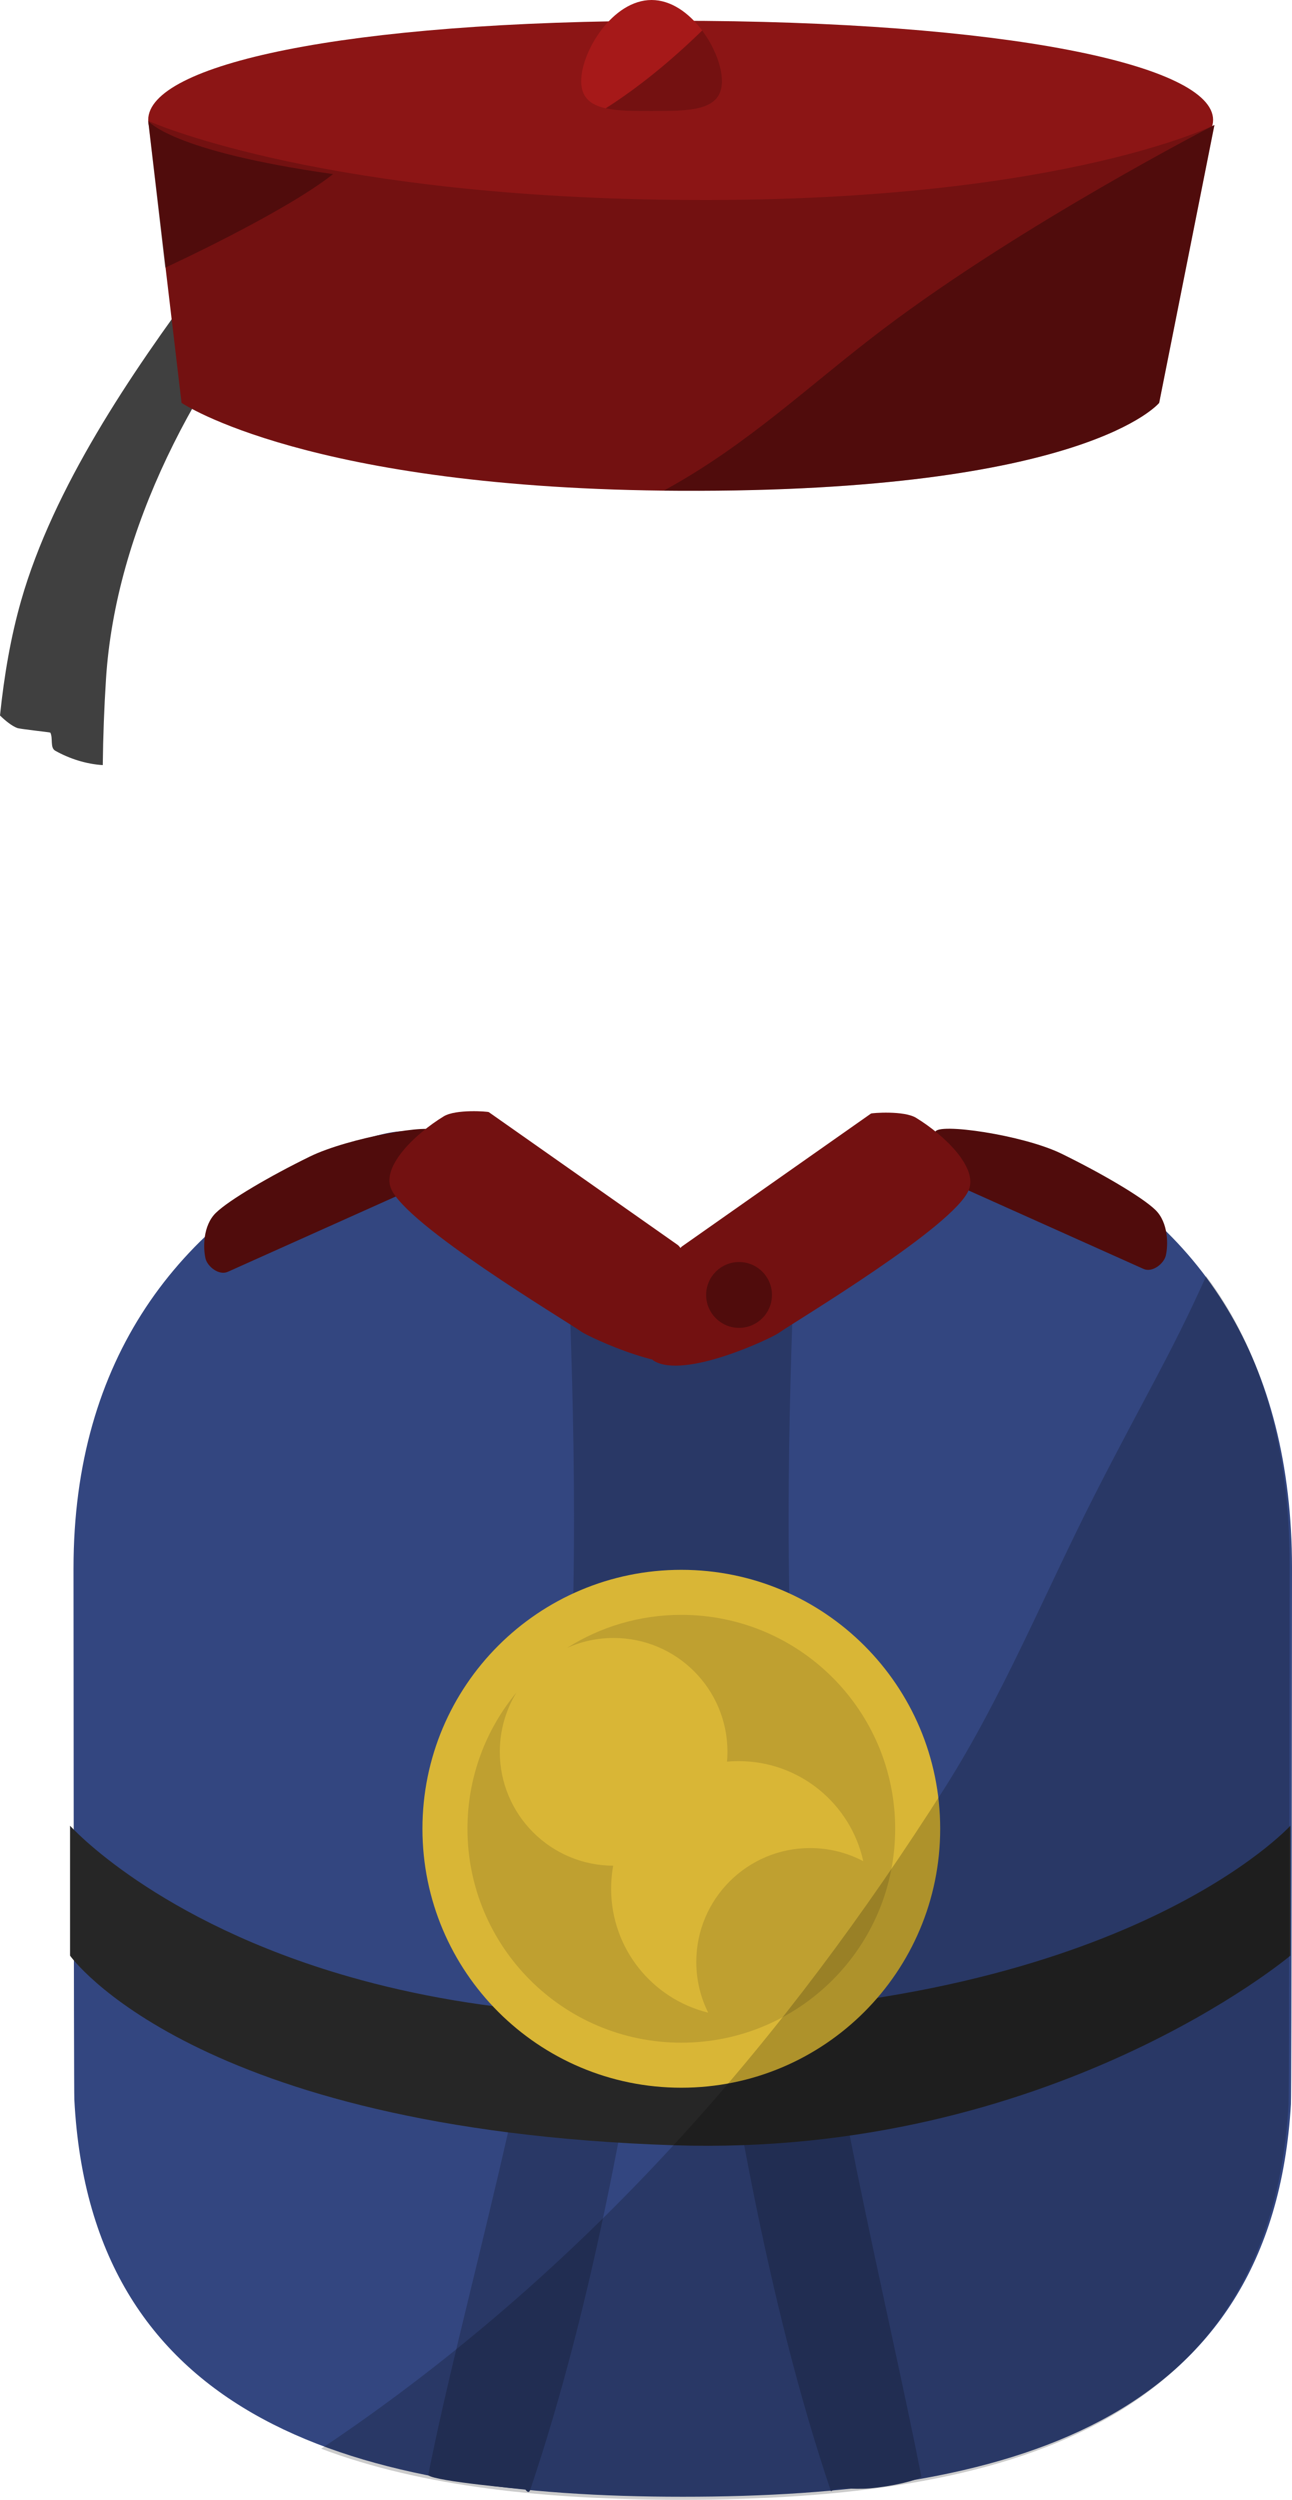 <svg version="1.1" xmlns="http://www.w3.org/2000/svg" xmlns:xlink="http://www.w3.org/1999/xlink" width="147.231" height="284.778" viewBox="0,0,147.231,284.778"><g transform="translate(-282.36,-486.05)"><g data-paper-data="{&quot;isPaintingLayer&quot;:true}" fill-rule="nonzero" stroke="none" stroke-linecap="butt" stroke-linejoin="miter" stroke-miterlimit="10" stroke-dasharray="" stroke-dashoffset="0" style="mix-blend-mode: normal"><path d="M288.656,571.575c-0.622,-0.349 -0.231,-1.433 -0.563,-2.064c-0.024,-0.046 -3.418,-0.395 -3.78,-0.529c-0.582,-0.216 -1.354,-0.831 -1.953,-1.421c0.47,-4.55 1.227,-8.969 2.412,-13.107c3.674,-12.831 12.472,-25.822 20.445,-36.537c0.217,-0.292 0.457,-0.596 0.716,-0.91c3.302,-0.085 6.798,-2.494 10.662,-1.892c-12.095,14.034 -21.064,31.299 -22.155,48.277c-0.21,3.268 -0.33,6.543 -0.368,9.82c-1.885,-0.116 -3.777,-0.718 -5.417,-1.637z" fill="#404040" stroke-width="0.5"/><path d="" data-paper-data="{&quot;index&quot;:null}" fill="#997f60" stroke-width="0"/><path d="" fill="#735322" stroke-width="0"/><path d="M290.738,664.681c0,-23.742 11.917,-39.414 30.096,-47.907c7.505,-2.404 8.677,-2.738 13.498,0.556c3.313,2.263 2.713,9.784 7.683,11.895c5.431,2.307 11.806,4.76 19.025,4.442c7.992,-0.352 13.973,-3.274 19.539,-5.825c7.184,-3.292 4.146,-8.408 7.883,-10.561c2.317,-1.335 6.087,-2.696 13.418,-0.276c17.327,8.487 27.711,24.051 27.711,47.676c0,1.394 -0.041,59.702 -0.122,61.076c-2.148,36.41 -32.356,44.727 -69.305,44.727c-37.123,0 -67.441,-8.59 -69.333,-45.242c-0.062,-1.205 -0.094,-59.341 -0.094,-60.561z" fill="#334680" stroke-width="0"/><path d="" fill="#b3af8f" stroke-width="0"/><path d="" fill="#b3af8f" stroke-width="0"/><path d="M350.472,627.761c2.472,-0.836 6.211,0.159 8.418,1.107c0.334,0.143 0.677,0.338 1.029,0.578c0.497,13.775 1.649,40.223 -1.987,68.233c-3.284,25.296 -7.999,50.848 -15.154,72.028c-0.188,0.556 -0.556,-0.069 -0.556,-0.069c0,0 -10.262,-0.887 -11.061,-1.61c3.691,-18.891 12.78,-48.949 15.061,-73.114c0.026,-0.28 0.053,-0.561 0.078,-0.841c2.207,-24.089 1.459,-47.409 0.774,-64.952c0,0 2.413,-1.027 3.396,-1.359z" fill="#293866" stroke-width="0"/><path d="M369.528,627.761c0.983,0.333 3.396,1.359 3.396,1.359c-0.685,17.543 -1.433,40.863 0.774,64.952c0.026,0.28 0.052,0.561 0.078,0.841c2.281,24.165 9.887,54.388 13.578,73.279c-0.471,0.426 -3.338,1.127 -5.957,1.342c-1.945,0.16 -3.753,-0.243 -4.341,0.338c-7.155,-21.18 -11.705,-46.896 -14.989,-72.193c-3.636,-28.011 -2.484,-54.458 -1.987,-68.233c0.351,-0.24 0.695,-0.435 1.029,-0.578c2.207,-0.948 5.946,-1.943 8.418,-1.107z" data-paper-data="{&quot;index&quot;:null}" fill="#293866" stroke-width="0"/><path d="M290.343,708.839v-14.802c0,0 9.719,10.908 31.931,17.238c7.156,2.039 15.609,3.603 25.45,4.174c3.763,0.218 7.729,0.291 11.903,0.19c51.3,-1.243 69.779,-21.601 69.779,-21.601v14.802c0,0 -27.31,23.014 -70.274,21.601c-54.824,-1.802 -68.789,-21.601 -68.789,-21.601z" fill="#262626" stroke-width="0"/><path d="M305.78,629.424c-0.276,-1.161 -0.321,-3.738 1.178,-5.203c1.499,-1.465 6.195,-4.208 10.714,-6.416c4.392,-2.146 14.156,-3.86 14.316,-2.858c0.224,1.397 0.803,5.02 0.803,5.02c0,0 -20.863,9.353 -24.47,10.969c-1.024,0.459 -2.327,-0.612 -2.542,-1.512z" fill="#500c0c" stroke-width="0"/><path d="M415.209,629.094c-0.214,0.9 -1.518,1.971 -2.542,1.512c-3.607,-1.617 -24.47,-10.969 -24.47,-10.969c0,0 0.519,-3.246 0.739,-4.617c0.176,-1.102 9.988,0.31 14.381,2.456c4.519,2.208 9.215,4.952 10.714,6.416c1.499,1.465 1.455,4.042 1.178,5.203z" data-paper-data="{&quot;index&quot;:null}" fill="#500c0c" stroke-width="0"/><g stroke-width="0"><path d="M330.5,694.386c0,-16.293 13.208,-29.5 29.5,-29.5c16.293,0 29.5,13.208 29.5,29.5c0,16.293 -13.208,29.5 -29.5,29.5c-16.293,0 -29.5,-13.208 -29.5,-29.5z" fill="#d9b636"/><path d="M335.63,694.386c0,-5.9 2.097,-11.311 5.586,-15.527c-1.205,1.969 -1.9,4.284 -1.9,6.762c0,7.164 5.807,12.971 12.971,12.971c7.164,0 12.971,-5.807 12.971,-12.971c0,-7.164 -5.807,-12.971 -12.971,-12.971c-1.89,0 -3.686,0.404 -5.306,1.131c3.766,-2.385 8.231,-3.765 13.019,-3.765c13.459,0 24.37,10.911 24.37,24.37c0,13.459 -10.911,24.37 -24.37,24.37c-13.459,0 -24.37,-10.911 -24.37,-24.37z" fill="#bfa030"/><path d="M352.002,701.217c0,-8.028 6.508,-14.536 14.536,-14.536c6.952,0 12.764,4.88 14.197,11.401c-1.808,-0.957 -3.869,-1.498 -6.057,-1.498c-7.164,0 -12.971,5.807 -12.971,12.971c0,2.077 0.488,4.04 1.356,5.781c-6.35,-1.558 -11.062,-7.288 -11.062,-14.119z" fill="#d9b636"/></g><path d="M429.324,664.337c0,1.404 -0.041,60.09 -0.122,61.473c-2.147,36.647 -32.333,45.018 -69.255,45.018c-15.333,0 -29.504,-1.477 -40.988,-5.815c1.319,-0.88 2.616,-1.768 3.889,-2.662c27.681,-19.445 49.047,-44.103 67.14,-72.573c6.65,-10.465 11.442,-22.261 17.054,-33.3c5.55,-10.917 8.738,-16.072 12.765,-25.051c6.357,8.408 9.517,19.663 9.517,32.91z" fill-opacity="0.2" fill="#000000" stroke-width="0"/><path d="" fill-opacity="0.302" fill="#000000" stroke-width="0"/><path d="" fill-opacity="0.302" fill="#000000" stroke-width="0"/><g data-paper-data="{&quot;index&quot;:null}"><path d="M420.6,499.709c0,6.237 -23.62,11.293 -61.499,11.293c-37.879,0 -59.851,-5.056 -59.851,-11.293c0,-6.237 21.972,-11.293 59.851,-11.293c37.879,0 61.499,5.056 61.499,11.293z" fill="#8c1515" stroke-width="0"/><path d="M303.049,531.946l-3.8,-32.121c0,0 18.286,8.266 57.957,8.965c44.963,0.792 63.546,-8.499 63.546,-8.499l-6.297,31.655c0,0 -8.304,10.214 -54.566,10.013c-42.402,-0.185 -56.839,-10.013 -56.839,-10.013z" fill="#731111" stroke-width="0"/><path d="M348.59,495.299c0,-3.403 3.591,-9.249 8.022,-9.249c4.43,0 8.022,5.846 8.022,9.249c0,3.403 -3.591,3.4 -8.022,3.4c-4.43,0 -8.022,0.003 -8.022,-3.4z" fill="#a61919" stroke-width="0.5"/><path d="M299.249,499.825c0,0 2.479,3.43 21.064,6.058c-5.657,4.471 -19.141,10.666 -19.141,10.666z" fill-opacity="0.302" fill="#000000" stroke-width="0"/><path d="M420.751,500.291l-6.297,31.655c0,0 -8.304,10.214 -54.566,10.013c-0.636,-0.003 -1.267,-0.008 -1.89,-0.015c9.608,-5.232 16.545,-12.005 24.994,-18.394c15.971,-12.077 37.76,-23.259 37.76,-23.259z" fill-opacity="0.302" fill="#000000" stroke-width="0"/><path d="M364.633,495.299c0,3.403 -3.591,3.4 -8.022,3.4c-1.996,0 -3.821,0.001 -5.225,-0.31c3.925,-2.498 7.64,-5.599 10.992,-8.866c1.396,1.863 2.255,4.112 2.255,5.776z" fill-opacity="0.302" fill="#000000" stroke-width="0.5"/></g><path d="M338.06,612.745c0.438,0.308 0.939,0.66 1.49,1.047c5.338,3.751 15.442,10.853 20.013,14.065c1.456,1.023 4.957,11.999 3.247,13.05c-3.487,2.145 -13.376,-2.565 -14.201,-3.145c-2.004,-1.409 -20.043,-12.162 -21.705,-16.344c-1.014,-2.552 2.774,-6.208 6.021,-8.192c1.374,-0.84 5.029,-0.556 5.136,-0.481z" fill="#731111" stroke-width="0"/><path d="M381.611,612.91c0.107,-0.075 3.762,-0.359 5.136,0.481c3.247,1.984 7.035,5.64 6.021,8.192c-1.662,4.182 -19.701,14.936 -21.705,16.344c-0.826,0.58 -10.714,5.29 -14.201,3.145c-1.71,-1.052 1.791,-12.027 3.247,-13.05c4.571,-3.213 14.675,-10.314 20.013,-14.065c0.551,-0.387 1.052,-0.739 1.49,-1.047z" data-paper-data="{&quot;index&quot;:null}" fill="#731111" stroke-width="0"/><path d="M362.829,633.572c0,-2.071 1.679,-3.75 3.75,-3.75c2.071,0 3.75,1.679 3.75,3.75c0,2.071 -1.679,3.75 -3.75,3.75c-2.071,0 -3.75,-1.679 -3.75,-3.75z" fill="#500c0c" stroke-width="0.5"/></g></g></svg><!--rotationCenter:77.63957500000004:153.94993499999998-->